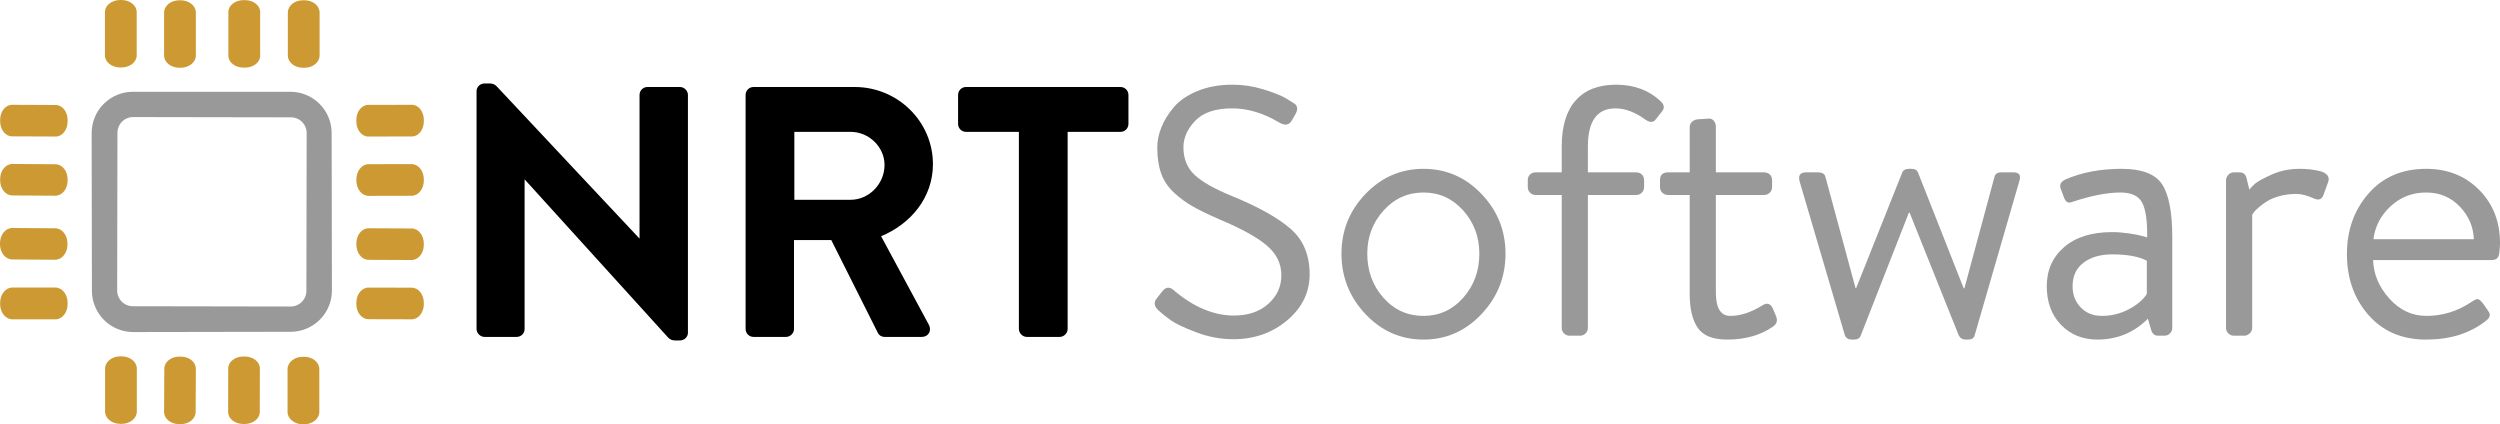 <?xml version="1.0" encoding="UTF-8"?>
<!DOCTYPE svg PUBLIC "-//W3C//DTD SVG 1.1//EN" "http://www.w3.org/Graphics/SVG/1.1/DTD/svg11.dtd">
<!-- Creator: CorelDRAW -->
<svg xmlns="http://www.w3.org/2000/svg" xml:space="preserve" width="78.219mm" height="13.274mm" version="1.1" style="shape-rendering:geometricPrecision; text-rendering:geometricPrecision; image-rendering:optimizeQuality; fill-rule:evenodd; clip-rule:evenodd"
viewBox="0 0 121785.48 20666.97"
 xmlns:xlink="http://www.w3.org/1999/xlink"
 xmlns:xodm="http://www.corel.com/coreldraw/odm/2003">
 <defs>
  <style type="text/css">
   <![CDATA[
    .str1 {stroke:#999999;stroke-width:131.88;stroke-miterlimit:22.926}
    .str0 {stroke:black;stroke-width:118.64;stroke-miterlimit:22.926}
    .fil2 {fill:none;fill-rule:nonzero}
    .fil0 {fill:black;fill-rule:nonzero}
    .fil1 {fill:#999999;fill-rule:nonzero}
    .fil3 {fill:#CC9933;fill-rule:nonzero}
   ]]>
  </style>
 </defs>
 <g id="Layer_x0020_1">
  <g id="Hollow_x0020_Colorido">
   <path class="fil0" d="M23274.44 16025.47c0,172.2 155.07,327.28 327.28,327.28l1567.25 0c189.33,0 327.12,-155.07 327.12,-327.28l0 -7405.44 34.41 0 7061.35 7784.41c86.1,86.1 172.2,120.51 292.71,120.51l241.18 0c172.2,0 327.12,-137.79 327.12,-309.99l0 -11590.43c0,-172.36 -154.92,-327.28 -327.12,-327.28l-1584.53 0c-189.33,0 -327.12,154.92 -327.12,327.28l0 7112.73 -34.56 0 -7026.78 -7491.7c-86.1,-86.1 -172.2,-120.51 -292.71,-120.51l-258.3 0c-172.2,0 -327.28,137.79 -327.28,309.99l0 11590.43z"/>
   <path id="_1" class="fil0" d="M36380.58 16025.47c0,172.2 137.79,327.28 327.28,327.28l1584.38 0c172.2,0 327.28,-155.07 327.28,-327.28l0 -4391.6 1911.65 0 2290.47 4563.8c34.56,68.97 120.67,155.07 275.58,155.07l1808.43 0c292.71,0 413.22,-275.58 292.71,-499.48l-2359.44 -4374.32c1498.28,-602.86 2548.92,-1894.53 2548.92,-3478.9 0,-2049.45 -1687.76,-3702.8 -3754.49,-3702.8l-4925.49 0c-189.48,0 -327.28,154.92 -327.28,327.28l0 11400.95zm2256.06 -6234.44l0 -3427.21 2807.23 0c912.85,0 1705.04,757.78 1705.04,1670.63 0,964.39 -792.19,1756.58 -1705.04,1756.58l-2807.23 0z"/>
   <path id="_2" class="fil0" d="M49693.34 16025.47c0,172.2 155.07,327.28 327.28,327.28l1601.66 0c172.2,0 327.28,-155.07 327.28,-327.28l0 -9661.65 2634.87 0c189.48,0 327.28,-154.92 327.28,-327.12l0 -1412.18c0,-172.36 -137.79,-327.28 -327.28,-327.28l-7525.95 0c-189.48,0 -327.28,154.92 -327.28,327.28l0 1412.18c0,172.2 137.79,327.12 327.28,327.12l2634.87 0 0 9661.65z"/>
   <path id="_3" class="fil1" d="M56444.54 15129.9c-218.13,-195.09 -252.7,-390.33 -103.38,-585.42l258.3 -327.28c172.2,-229.65 355.92,-264.06 551.17,-103.38 975.91,838.12 1963.35,1257.26 2962.14,1257.26 689.12,0 1245.89,-189.48 1670.79,-568.3 424.74,-378.97 637.11,-843.88 637.11,-1395.05 0,-562.53 -235.26,-1044.73 -706.09,-1446.59 -470.67,-401.86 -1240.13,-826.75 -2307.9,-1274.54 -528.13,-229.65 -955.83,-436.26 -1283.1,-619.99 -327.12,-183.72 -637.11,-410.42 -929.98,-680.24 -292.71,-269.82 -502.28,-582.62 -628.55,-938.54 -126.27,-355.92 -189.48,-775.06 -189.48,-1257.26 0,-321.52 66.02,-648.79 198.05,-981.67 132.03,-333.04 333.04,-660.16 602.86,-981.67 269.82,-321.52 654.4,-585.58 1153.87,-792.19 499.48,-206.77 1070.58,-309.99 1713.61,-309.99 505.24,0 1001.91,74.58 1489.87,223.89 487.96,149.16 852.44,292.71 1093.62,430.5l361.69 223.89c229.5,114.75 264.06,309.99 103.23,585.58l-172.2 292.71c-126.27,218.13 -327.28,246.94 -602.7,86.1 -769.3,-459.15 -1532.84,-688.81 -2290.78,-688.81 -815.23,0 -1415.13,200.85 -1799.71,602.7 -384.57,401.86 -576.86,832.51 -576.86,1291.67 0,562.69 183.57,1013.28 551.01,1351.92 367.45,338.8 958.79,674.64 1773.86,1007.52 1320.63,539.65 2287.82,1079.29 2902.2,1618.94 614.23,539.65 921.26,1274.38 921.26,2204.36 0,884.05 -364.49,1633.27 -1093.62,2247.49 -728.98,614.38 -1604.46,921.42 -2626.46,921.42 -608.47,0 -1208.37,-111.95 -1799.71,-335.84 -591.34,-223.89 -1004.72,-418.98 -1239.97,-585.58 -235.41,-166.44 -433.46,-324.32 -594.14,-473.63z"/>
   <path id="_4" class="fil1" d="M65348.41 12357.24c0,-1125.23 390.49,-2095.38 1171.16,-2910.61 780.82,-815.08 1722.17,-1222.69 2824.51,-1222.69 1102.18,0 2043.69,407.62 2824.35,1222.69 780.82,815.23 1171.16,1785.38 1171.16,2910.61 0,1136.59 -390.33,2118.26 -1171.16,2945.02 -780.67,826.6 -1722.17,1239.97 -2824.35,1239.97 -1102.34,0 -2043.69,-413.38 -2824.51,-1239.97 -780.67,-826.75 -1171.16,-1808.43 -1171.16,-2945.02zm1257.26 0c0,838.12 261.26,1552.77 783.63,2144.11 522.37,591.34 1173.96,887.01 1954.78,887.01 769.15,0 1414.98,-295.67 1937.5,-887.01 522.37,-591.34 783.47,-1305.99 783.47,-2144.11 0,-815.23 -261.1,-1515.56 -783.47,-2101.14 -522.52,-585.58 -1168.35,-878.29 -1937.5,-878.29 -769.3,0 -1417.94,292.71 -1946.22,878.29 -528.13,585.58 -792.19,1285.91 -792.19,2101.14z"/>
   <path id="_5" class="fil1" d="M76077.99 15973.94l0 -6475.61 -1274.54 0c-103.23,0 -192.29,-37.37 -266.87,-111.95 -74.73,-74.58 -111.95,-163.64 -111.95,-266.87l0 -344.56c0,-114.75 37.21,-206.61 111.95,-275.58 74.58,-68.82 163.64,-103.23 266.87,-103.23l1274.54 0 0 -1257.26c0,-987.43 226.7,-1736.49 680.24,-2247.49 453.55,-510.84 1110.75,-766.34 1971.91,-766.34 884.05,0 1613.18,275.58 2187.24,826.6 149.16,149.31 172.2,298.47 68.82,447.79l-327.12 413.38c-114.9,160.68 -281.35,166.44 -499.48,17.13 -505.24,-367.29 -993.19,-551.01 -1463.87,-551.01 -895.57,0 -1343.36,619.99 -1343.36,1859.96l0 1257.26 2359.44 0c103.38,0 192.29,34.41 266.87,103.23 74.73,68.97 111.95,160.84 111.95,275.58l0 344.56c0,103.23 -37.21,192.29 -111.95,266.87 -74.58,74.58 -163.48,111.95 -266.87,111.95l-2359.44 0 0 6475.61c0,103.23 -37.37,192.29 -111.95,266.87 -74.58,74.58 -163.64,111.95 -267.02,111.95l-516.6 0c-103.38,0 -192.29,-37.37 -266.87,-111.95 -74.73,-74.58 -111.95,-163.64 -111.95,-266.87z"/>
   <path id="_6" class="fil1" d="M82312.28 9498.32l-1050.49 0c-114.9,0 -209.57,-37.37 -284.15,-111.95 -74.73,-74.58 -111.95,-163.64 -111.95,-266.87l0 -344.56c0,-252.54 132.03,-378.81 396.09,-378.81l1050.49 0 0 -2204.52c0,-103.23 37.37,-189.33 111.95,-258.3 74.73,-68.82 163.64,-108.99 267.02,-120.51l533.89 -34.41c103.23,-11.52 189.33,22.89 258.3,103.23 68.82,80.34 103.38,172.2 103.38,275.58l0 2238.93 2342.16 0c114.75,0 209.57,34.41 284.15,103.23 74.58,68.97 111.95,160.84 111.95,275.58l0 344.56c0,103.23 -37.37,192.29 -111.95,266.87 -74.58,74.58 -169.4,111.95 -284.15,111.95l-2342.16 0 0 4753.29c0,757.78 235.26,1136.75 706.09,1136.75 493.72,0 1016.08,-172.2 1567.1,-516.76 218.29,-137.79 384.73,-86.1 499.48,155.07l155.07 361.69c91.86,218.13 45.93,390.33 -137.79,516.6 -608.47,424.9 -1354.88,637.27 -2238.93,637.27 -700.33,0 -1179.72,-192.29 -1438.02,-577.01 -258.3,-384.57 -387.53,-927.02 -387.53,-1627.51l0 -4839.39z"/>
   <path id="_7" class="fil1" d="M93024.57 10359.49l-34.41 0 -2342.31 5975.98c-45.93,137.79 -155.07,206.77 -327.28,206.77l-103.38 0c-172.2,0 -286.95,-68.97 -344.4,-206.77l-2204.36 -7491.54c-80.5,-298.63 22.89,-447.79 309.99,-447.79l585.42 0c206.77,0 327.28,74.58 361.69,223.89l1463.87 5407.68 34.56 0 2238.77 -5614.45c45.93,-126.27 160.99,-189.33 344.71,-189.33l103.23 0c172.2,0 281.35,63.06 327.28,189.33l2221.65 5631.73 34.41 0 1463.87 -5424.97c34.56,-149.31 143.55,-223.89 327.28,-223.89l602.7 0c287.11,0 378.97,149.16 275.58,447.79l-2169.96 7491.54c-34.41,137.79 -143.55,206.77 -327.28,206.77l-103.23 0c-160.84,0 -275.58,-68.97 -344.56,-206.77l-2393.85 -5975.98z"/>
   <path id="_8" class="fil1" d="M100404.32 15827.43c-465.07,-476.43 -697.52,-1104.99 -697.52,-1885.81 0,-780.67 281.19,-1415.13 843.88,-1903.09 562.53,-487.96 1343.36,-731.93 2342.16,-731.93 252.54,0 519.56,20.08 800.91,60.41 281.19,40.17 502.28,83.14 662.96,129.07l241.18 68.97c11.52,-792.34 -68.97,-1354.88 -241.18,-1687.76 -172.2,-333.04 -528.13,-499.48 -1067.77,-499.48 -642.87,0 -1429.46,154.92 -2359.44,464.91 -172.2,68.97 -298.47,0 -378.81,-206.61l-172.2 -465.07c-57.45,-183.57 22.89,-327.12 241.02,-430.5 792.19,-344.4 1705.04,-516.6 2738.41,-516.6 975.91,0 1630.31,249.74 1963.35,749.06 332.88,499.48 499.32,1363.44 499.32,2592.05l0 4408.89c0,103.23 -37.21,192.29 -111.95,266.87 -74.58,74.58 -163.48,111.95 -266.87,111.95l-327.28 0c-160.68,0 -269.82,-97.62 -327.12,-292.71l-155.07 -533.89c-677.44,677.28 -1498.28,1016.08 -2462.82,1016.08 -711.85,0 -1300.23,-238.22 -1765.14,-714.81zm559.58 -1885.81c0,413.38 132.19,757.78 396.25,1033.36 264.06,275.58 608.47,413.38 1033.21,413.38 459.31,0 892.77,-106.19 1300.39,-318.71 407.46,-212.37 703.13,-462.11 886.85,-749.06l0 -1618.94c-390.33,-206.61 -952.87,-309.99 -1687.76,-309.99 -574.06,0 -1039.12,134.83 -1395.05,404.66 -355.92,269.82 -533.89,651.59 -533.89,1145.31z"/>
   <path id="_9" class="fil1" d="M108438.47 15973.94l0 -7198.98c0,-91.86 37.21,-177.96 111.95,-258.3 74.58,-80.34 163.64,-120.51 266.87,-120.51l275.58 0c183.72,0 298.47,91.86 344.4,275.58l137.79 568.3c57.45,-80.34 146.36,-175.16 267.02,-284.15 120.51,-109.14 390.33,-258.3 809.47,-447.79 418.98,-189.48 875.33,-284.15 1369.05,-284.15 183.72,0 353.12,8.56 508.04,25.85 155.07,17.13 315.75,45.93 482.35,86.1 166.44,40.17 286.95,106.19 361.53,198.05 74.73,91.86 89.06,200.85 43.13,327.12l-223.89 619.99c-80.34,229.65 -235.41,292.87 -465.07,189.48 -332.88,-149.16 -619.99,-223.89 -861.01,-223.89 -287.11,0 -556.93,34.41 -809.47,103.38 -252.54,68.82 -456.35,152.12 -611.42,249.74 -154.92,97.62 -292.71,198.05 -413.22,301.27 -120.67,103.38 -203.81,189.48 -249.74,258.46l-68.97 103.23 0 5511.22c0,103.23 -40.17,192.29 -120.51,266.87 -80.34,74.58 -166.44,111.95 -258.3,111.95l-516.76 0c-103.23,0 -192.29,-37.37 -266.87,-111.95 -74.73,-74.58 -111.95,-163.64 -111.95,-266.87z"/>
   <path id="_10" class="fil1" d="M114328.35 12374.37c0,-1159.63 350.16,-2141.15 1050.49,-2944.86 700.48,-803.71 1636.22,-1205.57 2807.23,-1205.57 1044.89,0 1906.05,341.44 2583.33,1024.65 677.44,683.2 1016.08,1547.17 1016.08,2591.9 0,137.79 -11.37,298.63 -34.41,482.35 -22.89,229.5 -143.55,344.4 -361.69,344.4l-5786.65 0c23.04,688.81 287.11,1314.55 792.34,1877.24 505.08,562.53 1107.94,843.88 1808.27,843.88 769.3,0 1486.91,-218.13 2152.83,-654.55 149.16,-103.23 258.3,-157.88 327.12,-163.48 68.97,-5.76 160.84,66.02 275.58,215.17l206.61 292.87c68.97,103.23 109.14,172.2 120.67,206.61 11.37,34.41 5.76,83.3 -17.28,146.36 -22.89,63.21 -80.34,129.23 -172.2,198.05 -769.3,608.62 -1739.45,912.85 -2910.61,912.85 -1171,0 -2106.74,-399.05 -2807.23,-1197 -700.33,-797.95 -1050.49,-1788.19 -1050.49,-2970.86zm1291.67 -723.21l4891.08 0c-22.89,-608.62 -252.54,-1139.55 -688.81,-1593.1 -436.42,-453.55 -981.67,-680.24 -1636.22,-680.24 -665.92,0 -1239.97,220.93 -1722.17,662.96 -482.2,442.03 -763.54,978.87 -843.88,1610.38z"/>
   <path id="_11" class="fil2 str0" d="M23274.44 16025.47c0,172.2 155.07,327.28 327.28,327.28l1567.25 0c189.33,0 327.12,-155.07 327.12,-327.28l0 -7405.44 34.41 0 7061.35 7784.41c86.1,86.1 172.2,120.51 292.71,120.51l241.18 0c172.2,0 327.12,-137.79 327.12,-309.99l0 -11590.43c0,-172.36 -154.92,-327.28 -327.12,-327.28l-1584.53 0c-189.33,0 -327.12,154.92 -327.12,327.28l0 7112.73 -34.56 0 -7026.78 -7491.7c-86.1,-86.1 -172.2,-120.51 -292.71,-120.51l-258.3 0c-172.2,0 -327.28,137.79 -327.28,309.99l0 11590.43z"/>
   <path id="_12" class="fil2 str0" d="M36380.58 16025.47c0,172.2 137.79,327.28 327.28,327.28l1584.38 0c172.2,0 327.28,-155.07 327.28,-327.28l0 -4391.6 1911.65 0 2290.47 4563.8c34.56,68.97 120.67,155.07 275.58,155.07l1808.43 0c292.71,0 413.22,-275.58 292.71,-499.48l-2359.44 -4374.32c1498.28,-602.86 2548.92,-1894.53 2548.92,-3478.9 0,-2049.45 -1687.76,-3702.8 -3754.49,-3702.8l-4925.49 0c-189.48,0 -327.28,154.92 -327.28,327.28l0 11400.95zm2256.06 -6234.44l0 -3427.21 2807.23 0c912.85,0 1705.04,757.78 1705.04,1670.63 0,964.39 -792.19,1756.58 -1705.04,1756.58l-2807.23 0z"/>
   <path id="_13" class="fil2 str0" d="M49693.34 16025.47c0,172.2 155.07,327.28 327.28,327.28l1601.66 0c172.2,0 327.28,-155.07 327.28,-327.28l0 -9661.65 2634.87 0c189.48,0 327.28,-154.92 327.28,-327.12l0 -1412.18c0,-172.36 -137.79,-327.28 -327.28,-327.28l-7525.95 0c-189.48,0 -327.28,154.92 -327.28,327.28l0 1412.18c0,172.2 137.79,327.12 327.28,327.12l2634.87 0 0 9661.65z"/>
   <path id="_14" class="fil2" d="M56444.54 15129.9c-218.13,-195.09 -252.7,-390.33 -103.38,-585.42l258.3 -327.28c172.2,-229.65 355.92,-264.06 551.17,-103.38 975.91,838.12 1963.35,1257.26 2962.14,1257.26 689.12,0 1245.89,-189.48 1670.79,-568.3 424.74,-378.97 637.11,-843.88 637.11,-1395.05 0,-562.53 -235.26,-1044.73 -706.09,-1446.59 -470.67,-401.86 -1240.13,-826.75 -2307.9,-1274.54 -528.13,-229.65 -955.83,-436.26 -1283.1,-619.99 -327.12,-183.72 -637.11,-410.42 -929.98,-680.24 -292.71,-269.82 -502.28,-582.62 -628.55,-938.54 -126.27,-355.92 -189.48,-775.06 -189.48,-1257.26 0,-321.52 66.02,-648.79 198.05,-981.67 132.03,-333.04 333.04,-660.16 602.86,-981.67 269.82,-321.52 654.4,-585.58 1153.87,-792.19 499.48,-206.77 1070.58,-309.99 1713.61,-309.99 505.24,0 1001.91,74.58 1489.87,223.89 487.96,149.16 852.44,292.71 1093.62,430.5l361.69 223.89c229.5,114.75 264.06,309.99 103.23,585.58l-172.2 292.71c-126.27,218.13 -327.28,246.94 -602.7,86.1 -769.3,-459.15 -1532.84,-688.81 -2290.78,-688.81 -815.23,0 -1415.13,200.85 -1799.71,602.7 -384.57,401.86 -576.86,832.51 -576.86,1291.67 0,562.69 183.57,1013.28 551.01,1351.92 367.45,338.8 958.79,674.64 1773.86,1007.52 1320.63,539.65 2287.82,1079.29 2902.2,1618.94 614.23,539.65 921.26,1274.38 921.26,2204.36 0,884.05 -364.49,1633.27 -1093.62,2247.49 -728.98,614.38 -1604.46,921.42 -2626.46,921.42 -608.47,0 -1208.37,-111.95 -1799.71,-335.84 -591.34,-223.89 -1004.72,-418.98 -1239.97,-585.58 -235.41,-166.44 -433.46,-324.32 -594.14,-473.63z"/>
   <path id="_15" class="fil2" d="M65348.41 12357.24c0,-1125.23 390.49,-2095.38 1171.16,-2910.61 780.82,-815.08 1722.17,-1222.69 2824.51,-1222.69 1102.18,0 2043.69,407.62 2824.35,1222.69 780.82,815.23 1171.16,1785.38 1171.16,2910.61 0,1136.59 -390.33,2118.26 -1171.16,2945.02 -780.67,826.6 -1722.17,1239.97 -2824.35,1239.97 -1102.34,0 -2043.69,-413.38 -2824.51,-1239.97 -780.67,-826.75 -1171.16,-1808.43 -1171.16,-2945.02zm1257.26 0c0,838.12 261.26,1552.77 783.63,2144.11 522.37,591.34 1173.96,887.01 1954.78,887.01 769.15,0 1414.98,-295.67 1937.5,-887.01 522.37,-591.34 783.47,-1305.99 783.47,-2144.11 0,-815.23 -261.1,-1515.56 -783.47,-2101.14 -522.52,-585.58 -1168.35,-878.29 -1937.5,-878.29 -769.3,0 -1417.94,292.71 -1946.22,878.29 -528.13,585.58 -792.19,1285.91 -792.19,2101.14z"/>
   <path id="_16" class="fil2" d="M76077.99 15973.94l0 -6475.61 -1274.54 0c-103.23,0 -192.29,-37.37 -266.87,-111.95 -74.73,-74.58 -111.95,-163.64 -111.95,-266.87l0 -344.56c0,-114.75 37.21,-206.61 111.95,-275.58 74.58,-68.82 163.64,-103.23 266.87,-103.23l1274.54 0 0 -1257.26c0,-987.43 226.7,-1736.49 680.24,-2247.49 453.55,-510.84 1110.75,-766.34 1971.91,-766.34 884.05,0 1613.18,275.58 2187.24,826.6 149.16,149.31 172.2,298.47 68.82,447.79l-327.12 413.38c-114.9,160.68 -281.35,166.44 -499.48,17.13 -505.24,-367.29 -993.19,-551.01 -1463.87,-551.01 -895.57,0 -1343.36,619.99 -1343.36,1859.96l0 1257.26 2359.44 0c103.38,0 192.29,34.41 266.87,103.23 74.73,68.97 111.95,160.84 111.95,275.58l0 344.56c0,103.23 -37.21,192.29 -111.95,266.87 -74.58,74.58 -163.48,111.95 -266.87,111.95l-2359.44 0 0 6475.61c0,103.23 -37.37,192.29 -111.95,266.87 -74.58,74.58 -163.64,111.95 -267.02,111.95l-516.6 0c-103.38,0 -192.29,-37.37 -266.87,-111.95 -74.73,-74.58 -111.95,-163.64 -111.95,-266.87z"/>
   <path id="_17" class="fil2" d="M82312.28 9498.32l-1050.49 0c-114.9,0 -209.57,-37.37 -284.15,-111.95 -74.73,-74.58 -111.95,-163.64 -111.95,-266.87l0 -344.56c0,-252.54 132.03,-378.81 396.09,-378.81l1050.49 0 0 -2204.52c0,-103.23 37.37,-189.33 111.95,-258.3 74.73,-68.82 163.64,-108.99 267.02,-120.51l533.89 -34.41c103.23,-11.52 189.33,22.89 258.3,103.23 68.82,80.34 103.38,172.2 103.38,275.58l0 2238.93 2342.16 0c114.75,0 209.57,34.41 284.15,103.23 74.58,68.97 111.95,160.84 111.95,275.58l0 344.56c0,103.23 -37.37,192.29 -111.95,266.87 -74.58,74.58 -169.4,111.95 -284.15,111.95l-2342.16 0 0 4753.29c0,757.78 235.26,1136.75 706.09,1136.75 493.72,0 1016.08,-172.2 1567.1,-516.76 218.29,-137.79 384.73,-86.1 499.48,155.07l155.07 361.69c91.86,218.13 45.93,390.33 -137.79,516.6 -608.47,424.9 -1354.88,637.27 -2238.93,637.27 -700.33,0 -1179.72,-192.29 -1438.02,-577.01 -258.3,-384.57 -387.53,-927.02 -387.53,-1627.51l0 -4839.39z"/>
   <path id="_18" class="fil2" d="M93024.57 10359.49l-34.41 0 -2342.31 5975.98c-45.93,137.79 -155.07,206.77 -327.28,206.77l-103.38 0c-172.2,0 -286.95,-68.97 -344.4,-206.77l-2204.36 -7491.54c-80.5,-298.63 22.89,-447.79 309.99,-447.79l585.42 0c206.77,0 327.28,74.58 361.69,223.89l1463.87 5407.68 34.56 0 2238.77 -5614.45c45.93,-126.27 160.99,-189.33 344.71,-189.33l103.23 0c172.2,0 281.35,63.06 327.28,189.33l2221.65 5631.73 34.41 0 1463.87 -5424.97c34.56,-149.31 143.55,-223.89 327.28,-223.89l602.7 0c287.11,0 378.97,149.16 275.58,447.79l-2169.96 7491.54c-34.41,137.79 -143.55,206.77 -327.28,206.77l-103.23 0c-160.84,0 -275.58,-68.97 -344.56,-206.77l-2393.85 -5975.98z"/>
   <path id="_19" class="fil2" d="M100404.32 15827.43c-465.07,-476.43 -697.52,-1104.99 -697.52,-1885.81 0,-780.67 281.19,-1415.13 843.88,-1903.09 562.53,-487.96 1343.36,-731.93 2342.16,-731.93 252.54,0 519.56,20.08 800.91,60.41 281.19,40.17 502.28,83.14 662.96,129.07l241.18 68.97c11.52,-792.34 -68.97,-1354.88 -241.18,-1687.76 -172.2,-333.04 -528.13,-499.48 -1067.77,-499.48 -642.87,0 -1429.46,154.92 -2359.44,464.91 -172.2,68.97 -298.47,0 -378.81,-206.61l-172.2 -465.07c-57.45,-183.57 22.89,-327.12 241.02,-430.5 792.19,-344.4 1705.04,-516.6 2738.41,-516.6 975.91,0 1630.31,249.74 1963.35,749.06 332.88,499.48 499.32,1363.44 499.32,2592.05l0 4408.89c0,103.23 -37.21,192.29 -111.95,266.87 -74.58,74.58 -163.48,111.95 -266.87,111.95l-327.28 0c-160.68,0 -269.82,-97.62 -327.12,-292.71l-155.07 -533.89c-677.44,677.28 -1498.28,1016.08 -2462.82,1016.08 -711.85,0 -1300.23,-238.22 -1765.14,-714.81zm559.58 -1885.81c0,413.38 132.19,757.78 396.25,1033.36 264.06,275.58 608.47,413.38 1033.21,413.38 459.31,0 892.77,-106.19 1300.39,-318.71 407.46,-212.37 703.13,-462.11 886.85,-749.06l0 -1618.94c-390.33,-206.61 -952.87,-309.99 -1687.76,-309.99 -574.06,0 -1039.12,134.83 -1395.05,404.66 -355.92,269.82 -533.89,651.59 -533.89,1145.31z"/>
   <path id="_20" class="fil2" d="M108438.47 15973.94l0 -7198.98c0,-91.86 37.21,-177.96 111.95,-258.3 74.58,-80.34 163.64,-120.51 266.87,-120.51l275.58 0c183.72,0 298.47,91.86 344.4,275.58l137.79 568.3c57.45,-80.34 146.36,-175.16 267.02,-284.15 120.51,-109.14 390.33,-258.3 809.47,-447.79 418.98,-189.48 875.33,-284.15 1369.05,-284.15 183.72,0 353.12,8.56 508.04,25.85 155.07,17.13 315.75,45.93 482.35,86.1 166.44,40.17 286.95,106.19 361.53,198.05 74.73,91.86 89.06,200.85 43.13,327.12l-223.89 619.99c-80.34,229.65 -235.41,292.87 -465.07,189.48 -332.88,-149.16 -619.99,-223.89 -861.01,-223.89 -287.11,0 -556.93,34.41 -809.47,103.38 -252.54,68.82 -456.35,152.12 -611.42,249.74 -154.92,97.62 -292.71,198.05 -413.22,301.27 -120.67,103.38 -203.81,189.48 -249.74,258.46l-68.97 103.23 0 5511.22c0,103.23 -40.17,192.29 -120.51,266.87 -80.34,74.58 -166.44,111.95 -258.3,111.95l-516.76 0c-103.23,0 -192.29,-37.37 -266.87,-111.95 -74.73,-74.58 -111.95,-163.64 -111.95,-266.87z"/>
   <path id="_21" class="fil2" d="M114328.35 12374.37c0,-1159.63 350.16,-2141.15 1050.49,-2944.86 700.48,-803.71 1636.22,-1205.57 2807.23,-1205.57 1044.89,0 1906.05,341.44 2583.33,1024.65 677.44,683.2 1016.08,1547.17 1016.08,2591.9 0,137.79 -11.37,298.63 -34.41,482.35 -22.89,229.5 -143.55,344.4 -361.69,344.4l-5786.65 0c23.04,688.81 287.11,1314.55 792.34,1877.24 505.08,562.53 1107.94,843.88 1808.27,843.88 769.3,0 1486.91,-218.13 2152.83,-654.55 149.16,-103.23 258.3,-157.88 327.12,-163.48 68.97,-5.76 160.84,66.02 275.58,215.17l206.61 292.87c68.97,103.23 109.14,172.2 120.67,206.61 11.37,34.41 5.76,83.3 -17.28,146.36 -22.89,63.21 -80.34,129.23 -172.2,198.05 -769.3,608.62 -1739.45,912.85 -2910.61,912.85 -1171,0 -2106.74,-399.05 -2807.23,-1197 -700.33,-797.95 -1050.49,-1788.19 -1050.49,-2970.86zm1291.67 -723.21l4891.08 0c-22.89,-608.62 -252.54,-1139.55 -688.81,-1593.1 -436.42,-453.55 -981.67,-680.24 -1636.22,-680.24 -665.92,0 -1239.97,220.93 -1722.17,662.96 -482.2,442.03 -763.54,978.87 -843.88,1610.38z"/>
   <g id="Chipset">
    <g>
     <path class="fil3" d="M20067.23 5105.16l-2130.25 4.83c-319.49,0.62 -577.79,329.14 -577.17,733.49l0 77.07c0.62,404.5 259.86,731.93 579.19,731.16l2130.41 -4.67c319.34,-0.78 577.79,-329.14 577.17,-733.65l0 -77.07c-0.62,-404.5 -259.86,-731.78 -579.35,-731.16z"/>
     <path class="fil3" d="M20052.12 7994.13l-2100.05 4.52c-327.74,0.78 -592.9,333.66 -592.27,743.77l0 57.14c0.62,409.95 266.71,741.74 594.45,740.96l2099.89 -4.52c327.74,-0.78 593.05,-333.66 592.43,-743.77l0 -56.99c-0.62,-410.11 -266.71,-741.9 -594.45,-741.12z"/>
     <path class="fil3" d="M20055.24 11129.1l-2099.89 -9.19c-327.74,-1.56 -594.3,328.52 -595.54,737.23l0 56.99c-1.09,408.71 263.6,741.12 591.34,742.68l2099.74 9.03c327.74,1.56 594.3,-328.68 595.39,-737.23l0.16 -56.99c1.25,-408.71 -263.44,-741.12 -591.18,-742.52z"/>
     <path class="fil3" d="M20054.15 14013.24l-2099.89 -4.52c-327.74,-0.78 -593.83,326.81 -594.45,731.78l0 75.2c-0.62,404.81 264.53,733.65 592.27,734.43l2100.05 4.52c327.74,0.78 593.83,-326.81 594.45,-731.78l0 -75.2c0.62,-404.97 -264.69,-733.65 -592.43,-734.43z"/>
    </g>
    <g>
     <path class="fil3" d="M2714.74 5114.66l-2124.65 -9.34c-320.89,-1.4 -581.84,324.32 -582.93,727.57l-0.16 76.76c-1.25,403.26 257.99,731.31 578.73,732.71l2124.8 9.19c320.74,1.56 581.69,-324.16 582.93,-727.42l0.16 -76.91c1.09,-403.1 -257.99,-731.16 -578.88,-732.56z"/>
     <path class="fil3" d="M2700.73 8000.83l-2094.29 -13.55c-329.14,-2.02 -597.57,322.61 -599.12,725.39l-0.47 74.73c-1.71,402.79 263.91,730.84 593.05,732.87l2094.13 13.55c329.3,2.02 597.57,-322.76 599.28,-725.24l0.31 -74.89c1.71,-402.63 -263.75,-730.84 -592.9,-732.87z"/>
     <path class="fil3" d="M2691.08 11119.91l-2088.53 -13.7c-330.86,-2.02 -600.37,326.65 -602.08,734.27l-0.31 56.67c-1.56,407.62 265,739.72 595.85,741.9l2088.53 13.55c330.86,2.02 600.37,-326.65 602.08,-734.27l0.31 -56.67c1.71,-407.62 -265,-739.72 -595.85,-741.74z"/>
     <path class="fil3" d="M2697.61 14008.1l-2094.6 0c-329.3,0 -596.32,329.46 -596.32,735.83l0 75.51c0,406.37 267.02,735.83 596.32,735.83l2094.6 0c329.3,0 596.17,-329.46 596.17,-735.83l0 -75.51c0,-406.37 -266.87,-735.83 -596.17,-735.83z"/>
    </g>
    <g>
     <path class="fil3" d="M5929.89 17359.49l-75.51 0c-406.37,0 -735.67,268.27 -735.67,599.12l0 2089.15c0,330.86 329.3,598.97 735.67,598.97l75.51 0c406.21,0 735.67,-268.11 735.67,-598.97l0 -2089.15c0,-330.86 -329.46,-599.12 -735.67,-599.12z"/>
     <path class="fil3" d="M11928.3 17366.65l-77.07 0c-404.35,-0.62 -732.87,258.92 -733.49,579.82l-4.67 2124.8c-0.78,320.74 326.34,581.37 730.84,581.84l77.07 0c404.5,0.62 732.71,-258.92 733.65,-579.66l4.52 -2124.8c0.78,-320.89 -326.5,-581.37 -730.84,-582z"/>
     <path class="fil3" d="M8821.82 17373.66l-94.98 -0.31c-398.27,-1.09 -722.28,261.57 -723.53,586.98l-9.19 2108.46c-1.25,325.25 320.43,589.94 718.7,591.03l94.98 0.31c398.27,1.09 722.28,-261.73 723.53,-586.98l9.19 -2108.46c1.25,-325.41 -320.43,-590.09 -718.7,-591.03z"/>
     <path class="fil3" d="M14819.29 17380.04l-75.36 0c-406.53,0 -735.98,269.36 -735.98,601.77l0 2083.23c0,332.41 329.46,601.93 735.98,601.93l75.36 0c406.53,0 735.98,-269.51 735.98,-601.93l0 -2083.23c0,-332.41 -329.46,-601.77 -735.98,-601.77z"/>
    </g>
    <g>
     <path class="fil3" d="M5914.01 -0.16l-57.3 0c-411.35,0 -744.86,263.28 -744.86,588.07l0 2111.1c0,324.78 333.5,588.07 744.86,588.07l57.3 0c411.2,0 744.7,-263.28 744.7,-588.07l0 -2111.1c0,-324.78 -333.5,-588.07 -744.7,-588.07z"/>
     <path class="fil3" d="M8795.97 13.55l-57.3 0c-411.35,0 -744.86,265.62 -744.86,593.36l0 2100.2c0,327.74 333.5,593.52 744.86,593.52l57.3 0c411.35,0 745.01,-265.78 745.01,-593.52l0 -2100.2c0,-327.74 -333.66,-593.36 -745.01,-593.36z"/>
     <path class="fil3" d="M11938.26 6.69l-77.38 0c-405.9,0 -734.74,257.68 -734.74,575.61l0 2135.86c0,317.93 328.83,575.61 734.74,575.61l77.38 0c405.9,0 734.74,-257.68 734.74,-575.61l0 -2135.86c0,-317.93 -328.83,-575.61 -734.74,-575.61z"/>
     <path class="fil3" d="M14832.83 13.39l-75.36 0c-406.37,0 -735.67,265.62 -735.67,593.52l0 2100.2c0,327.9 329.3,593.52 735.67,593.52l75.36 0c406.37,0 735.83,-265.62 735.83,-593.52l0 -2100.2c0,-327.9 -329.46,-593.52 -735.83,-593.52z"/>
    </g>
    <path class="fil1 str1" d="M16103.01 14138.58c1.71,256.59 -47.18,510.84 -144.02,748.28 -96.69,237.44 -239.62,453.39 -420.07,635.4 -180.45,182.01 -395.16,326.34 -631.66,425.05 -236.66,98.4 -490.14,149.16 -746.41,149.16l-7661.72 13.39c-256.12,1.71 -510.22,-47.18 -747.35,-144.18 -237.13,-96.84 -452.92,-239.93 -634.62,-420.54 -181.85,-180.76 -326.19,-395.78 -424.59,-632.44 -98.4,-236.97 -149.16,-490.76 -149.16,-747.35l-13.23 -7670.59c-1.87,-257.68 47.49,-513.18 145.27,-751.4 97.47,-238.37 241.49,-454.95 423.5,-637.11 182.01,-182.17 398.27,-326.34 636.34,-424.12 238.06,-97.62 493.09,-147.13 750.46,-145.42l7648.33 0c256.12,-1.71 510.22,47.33 747.35,144.18 237.13,97 452.92,239.93 634.78,420.69 181.7,180.61 325.87,395.63 424.43,632.44 98.4,236.82 149,490.76 149,747.19l13.39 7657.36zm-1098.29 -7657.36c0,-218.13 -85.63,-427.7 -238.53,-583.24 -152.89,-155.54 -360.6,-244.6 -578.57,-248.18l-7701.89 -13.39c-220.31,0 -431.44,87.66 -587.29,243.51 -155.7,155.85 -243.2,367.45 -243.2,587.91l-13.39 7684.14c0,220.47 87.5,431.9 243.2,587.91 155.7,156.01 366.98,243.51 587.29,243.51l7688.5 13.55c217.98,0 427.08,-85.79 582.46,-238.84 155.39,-153.05 244.6,-361.06 248.03,-579.35l13.39 -7697.53z"/>
   </g>
  </g>
 </g>
</svg>

